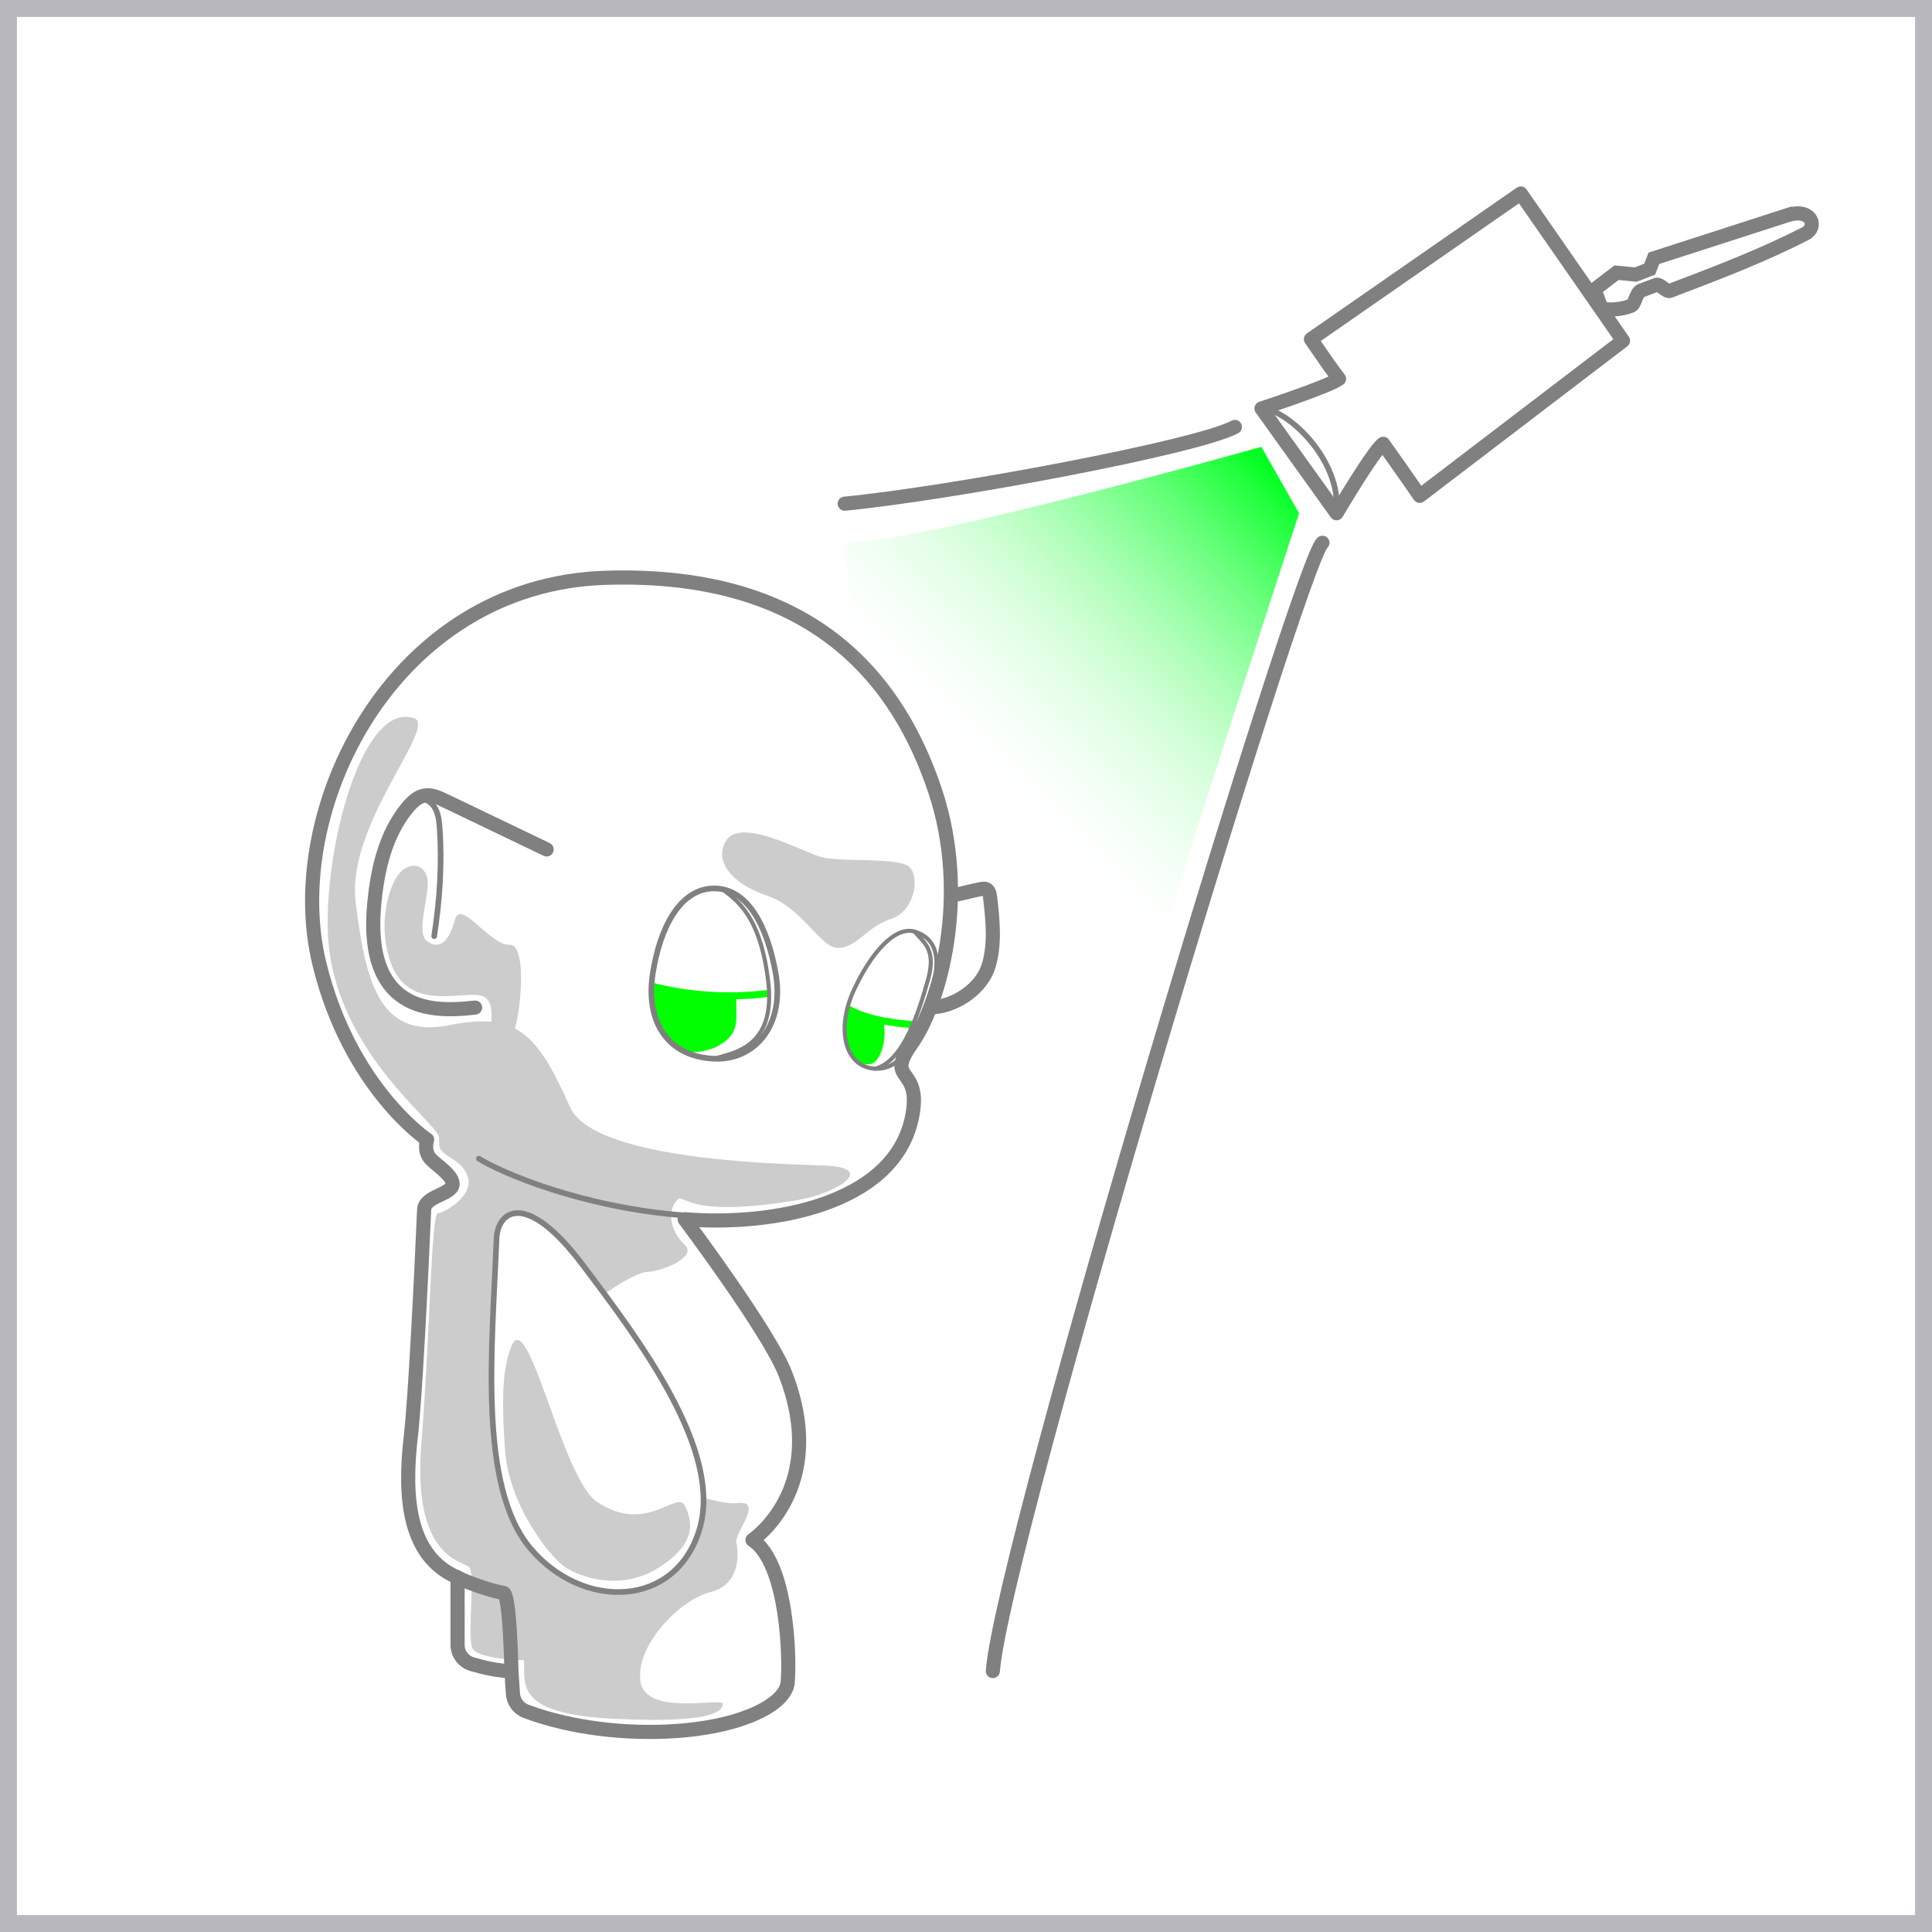 <svg width="114" height="114" viewBox="0 0 114 114" fill="none" xmlns="http://www.w3.org/2000/svg">
<rect width="114" height="114" fill="white"/>
<rect x="0.5" y="0.5" width="113" height="113" stroke="#131326" stroke-opacity="0.3"/>
<g clip-path="url(#clip0_1014_9589)">
<path d="M24.427 42.372C25.868 42.837 20.41 48.635 20.986 53.24C21.562 57.845 22.336 61.322 26.483 60.495C30.449 59.705 31.675 60.901 33.63 65.317C35.096 68.628 47.115 68.686 48.773 68.779C51.83 68.951 49.172 70.453 47.169 70.793C40.4 71.945 40.4 70.372 39.976 70.793C39.28 71.487 39.629 72.74 40.4 73.451C41.17 74.162 39.097 75.02 38.179 75.049C37.261 75.079 32.14 78.083 32.255 81.769C32.37 85.455 41.754 88.917 43.454 88.693C45.154 88.469 43.317 90.424 43.454 91.038C43.591 91.651 43.703 93.502 41.916 93.945C40.13 94.388 37.506 97.069 37.785 99.19C38.064 101.311 42.643 100.139 42.643 100.53C42.643 100.921 42.252 101.703 36.334 101.424C30.416 101.145 30.974 99.47 30.918 97.963C30.918 97.963 28.301 97.911 27.907 97.308C27.513 96.705 28.091 92.826 27.671 92.459C27.25 92.092 24.329 91.898 24.861 85.194C25.394 78.49 25.439 71.602 25.838 71.583C26.237 71.564 27.925 70.588 27.614 69.478C27.304 68.369 26.016 68.279 25.927 67.613C25.838 66.947 26.237 67.258 24.728 65.659C23.218 64.061 19.622 60.276 19.356 55.243C19.091 50.21 21.326 41.374 24.426 42.374L24.427 42.372Z" fill="#CCCCCC"/>
<path d="M40.368 62.041C40.056 61.864 38.33 60.898 38.434 58.472L38.634 58.371L43.456 58.942C43.4 59.477 43.566 60.192 43.297 60.816C43.111 61.245 42.713 61.532 42.302 61.754C41.901 61.97 40.933 62.193 40.368 62.04" fill="#00FF00"/>
<path d="M50.68 62.709C50.325 62.473 49.554 61.416 49.954 59.711L50.135 59.653C50.461 59.86 52.117 60.239 52.117 60.239C52.273 60.845 52.203 61.724 51.89 62.294C51.653 62.727 51.426 62.939 50.681 62.709" fill="#00FF00"/>
<path d="M38.423 58.182C40.657 58.755 43 58.906 45.289 58.623" stroke="#00FF00" stroke-width="0.418" stroke-miterlimit="10"/>
<path d="M50.058 59.548C51.29 60.214 52.727 60.36 54.12 60.494" stroke="#00FF00" stroke-width="0.418" stroke-miterlimit="10"/>
<path d="M40.397 71.943C45.508 72.357 52.684 71.113 53.796 66.003C54.487 62.826 52.138 63.931 53.796 61.583C55.454 59.235 57.249 52.881 55.177 46.665C53.105 40.449 48.27 33.681 35.7 34.095C23.131 34.51 16.621 47.806 18.849 56.887C20.645 64.208 25.203 67.247 25.203 67.247C25.203 67.247 24.976 67.889 25.397 68.369C25.724 68.741 26.728 69.343 26.706 69.87C26.68 70.487 25.064 70.562 25.028 71.372C24.832 75.785 24.505 82.463 24.237 84.79C23.823 88.381 24.099 91.835 27 93.078V97.057C27 97.584 27.347 98.046 27.851 98.195C28.496 98.387 29.401 98.603 30.177 98.603L30.266 99.943C30.297 100.408 30.597 100.811 31.033 100.976C32.209 101.419 34.775 102.194 38.326 102.194C43.299 102.194 46.338 100.675 46.476 99.293C46.614 97.911 46.476 92.248 44.404 90.867C44.404 90.867 48.966 87.819 46.338 81.06C45.371 78.574 40.398 71.943 40.398 71.943H40.397Z" stroke="#808080" stroke-width="0.834" stroke-linecap="round" stroke-linejoin="round"/>
<path d="M28.257 68.369C29.561 69.185 34.344 71.262 40.401 71.717" stroke="#808080" stroke-width="0.333" stroke-linecap="round" stroke-linejoin="round"/>
<path d="M27 93.079C27.767 93.477 29.299 93.954 29.697 93.984C30.096 94.014 30.177 98.604 30.177 98.604" stroke="#808080" stroke-width="0.834" stroke-linecap="round" stroke-linejoin="round"/>
<path d="M29.3 73.091C29.366 71.444 31.037 70.197 34.382 74.636C37.727 79.074 42.681 85.635 41.265 90.268C39.85 94.899 34.382 95.027 31.294 91.361C28.206 87.695 29.042 79.525 29.299 73.093L29.3 73.091Z" fill="white" stroke="#808080" stroke-width="0.333" stroke-linecap="round" stroke-linejoin="round"/>
<path d="M89.734 11.417L77.353 20.016L78.392 21.512C78.64 21.868 79.011 22.354 79.011 22.354C78.336 22.834 74.436 24.103 74.436 24.103L78.864 30.285C78.864 30.285 81.07 26.547 81.617 26.186C81.617 26.186 82.533 27.475 82.789 27.844L83.772 29.258L95.767 20.104L94.512 18.295L89.734 11.417Z" stroke="#808080" stroke-width="0.834" stroke-linecap="round" stroke-linejoin="round"/>
<path d="M105.588 12.66L97.59 15.241L97.34 15.884L96.518 16.201L95.383 16.091L94.081 17.089L94.515 18.217C94.515 18.217 95.314 18.391 96.236 18.048C96.489 17.954 96.537 17.258 96.833 17.147C97.12 17.04 97.426 16.924 97.744 16.805C97.928 16.736 98.338 17.239 98.529 17.166C101.727 15.955 104.069 15.037 106.521 13.792C107.252 13.421 106.938 12.306 105.589 12.661L105.588 12.66Z" stroke="#808080" stroke-width="0.834" stroke-miterlimit="10"/>
<path d="M74.436 24.103C75.905 24.104 79.186 27.101 78.864 30.284" stroke="#808080" stroke-width="0.333" stroke-linecap="round" stroke-linejoin="round"/>
<path d="M72.865 25.192C70.655 26.39 56.075 29.116 49.842 29.72" stroke="#808080" stroke-width="0.834" stroke-linecap="round" stroke-linejoin="round"/>
<path d="M58.583 98.603C59.174 91.158 76.756 32.979 78.031 32.027" stroke="#808080" stroke-width="0.834" stroke-linecap="round" stroke-linejoin="round"/>
<path d="M45.772 57.447C46.299 60.425 44.598 62.576 42.145 62.471C39.386 62.352 38.077 60.276 38.517 57.447C38.944 54.704 40.141 52.422 42.145 52.422C44.149 52.422 45.288 54.714 45.772 57.447Z" stroke="#808080" stroke-width="0.333" stroke-linecap="round" stroke-linejoin="round"/>
<path d="M54.686 59.313C53.877 61.439 53.245 63.132 51.648 63.058C49.851 62.975 49.314 60.725 50.391 58.403C51.388 56.252 52.803 54.624 53.965 54.971C55.623 55.467 55.477 57.232 54.686 59.313Z" stroke="#808080" stroke-width="0.24" stroke-linecap="round" stroke-linejoin="round"/>
<path d="M42.633 52.472C43.422 53.096 44.862 53.96 45.33 57.919C45.797 61.878 43.204 62.129 42.144 62.471" stroke="#808080" stroke-width="0.24" stroke-linecap="round" stroke-linejoin="round"/>
<path d="M53.969 54.97C54.505 55.616 55.261 56.011 54.757 57.811C54.253 59.61 53.334 62.618 51.652 63.057" stroke="#808080" stroke-width="0.24" stroke-linecap="round" stroke-linejoin="round"/>
<path d="M32.254 50.122C30.247 49.159 28.24 48.196 26.234 47.233C25.866 47.057 25.469 46.876 25.065 46.94C24.652 47.005 24.324 47.316 24.056 47.638C22.734 49.227 22.259 51.354 22.076 53.414C21.908 55.31 22.076 57.495 23.565 58.682C24.779 59.65 26.49 59.633 28.032 59.453" stroke="#808080" stroke-width="0.834" stroke-linecap="round" stroke-linejoin="round"/>
<path d="M24.428 47.219C24.814 46.987 25.343 47.204 25.601 47.573C25.858 47.942 25.911 48.413 25.942 48.861C26.092 50.99 25.945 53.132 25.619 55.24" stroke="#808080" stroke-width="0.333" stroke-linecap="round" stroke-linejoin="round"/>
<path d="M56.291 52.813C56.922 52.695 57.265 52.576 57.898 52.458C57.985 52.441 58.077 52.425 58.16 52.454C58.349 52.516 58.401 52.753 58.424 52.95C58.576 54.298 58.726 55.69 58.336 56.99C57.946 58.289 56.443 59.339 55.089 59.429" stroke="#808080" stroke-width="0.834" stroke-linecap="round" stroke-linejoin="round"/>
<path d="M23.348 51.844C23.946 50.798 25.038 50.865 25.215 51.844C25.391 52.824 24.484 55.039 25.215 55.55C25.945 56.062 26.498 55.55 26.839 54.273C27.18 52.995 28.926 55.815 30.076 55.747C31.226 55.679 30.672 60.867 30.076 61.34C29.48 61.812 28.949 61.639 29.001 60.022C29.053 58.404 28.117 58.694 26.797 58.762C25.476 58.83 23.772 58.83 23.049 56.785C22.325 54.74 22.835 52.738 23.347 51.844H23.348Z" fill="#CCCCCC"/>
<path d="M42.815 49.647C43.671 48.167 47.282 50.245 48.459 50.571C49.636 50.898 53.1 50.549 53.689 51.182C54.278 51.814 53.967 53.776 52.554 54.232C51.14 54.689 50.617 55.866 49.505 55.932C48.394 55.998 47.407 53.579 45.285 52.86C43.163 52.141 42.139 50.815 42.815 49.647Z" fill="#CCCCCC"/>
<path d="M49.838 32.028C53.738 32.181 74.428 26.367 74.428 26.367L76.654 30.286C76.654 30.286 55.661 94.31 56.106 98.605L49.838 32.029V32.028Z" fill="url(#paint0_linear_1014_9589)"/>
<path d="M30.178 79.439C31.155 76.998 33.15 87.198 35.204 88.601C38.112 90.587 39.941 87.915 40.401 88.83C40.861 89.746 41.157 91.05 38.875 92.496C36.593 93.941 34.218 93.03 33.378 92.496C32.539 91.961 30.02 88.907 29.79 85.472C29.56 82.036 29.721 80.585 30.178 79.439Z" fill="#CCCCCC"/>
</g>
<defs>
<linearGradient id="paint0_linear_1014_9589" x1="52.732" y1="65.557" x2="82.864" y2="35.352" gradientUnits="userSpaceOnUse">
<stop offset="0.39" stop-color="white" stop-opacity="0"/>
<stop offset="1" stop-color="#00FF20"/>
</linearGradient>
<clipPath id="clip0_1014_9589">
<rect width="89.318" height="91.612" fill="white" transform="translate(18 11)"/>
</clipPath>
</defs>
</svg>
